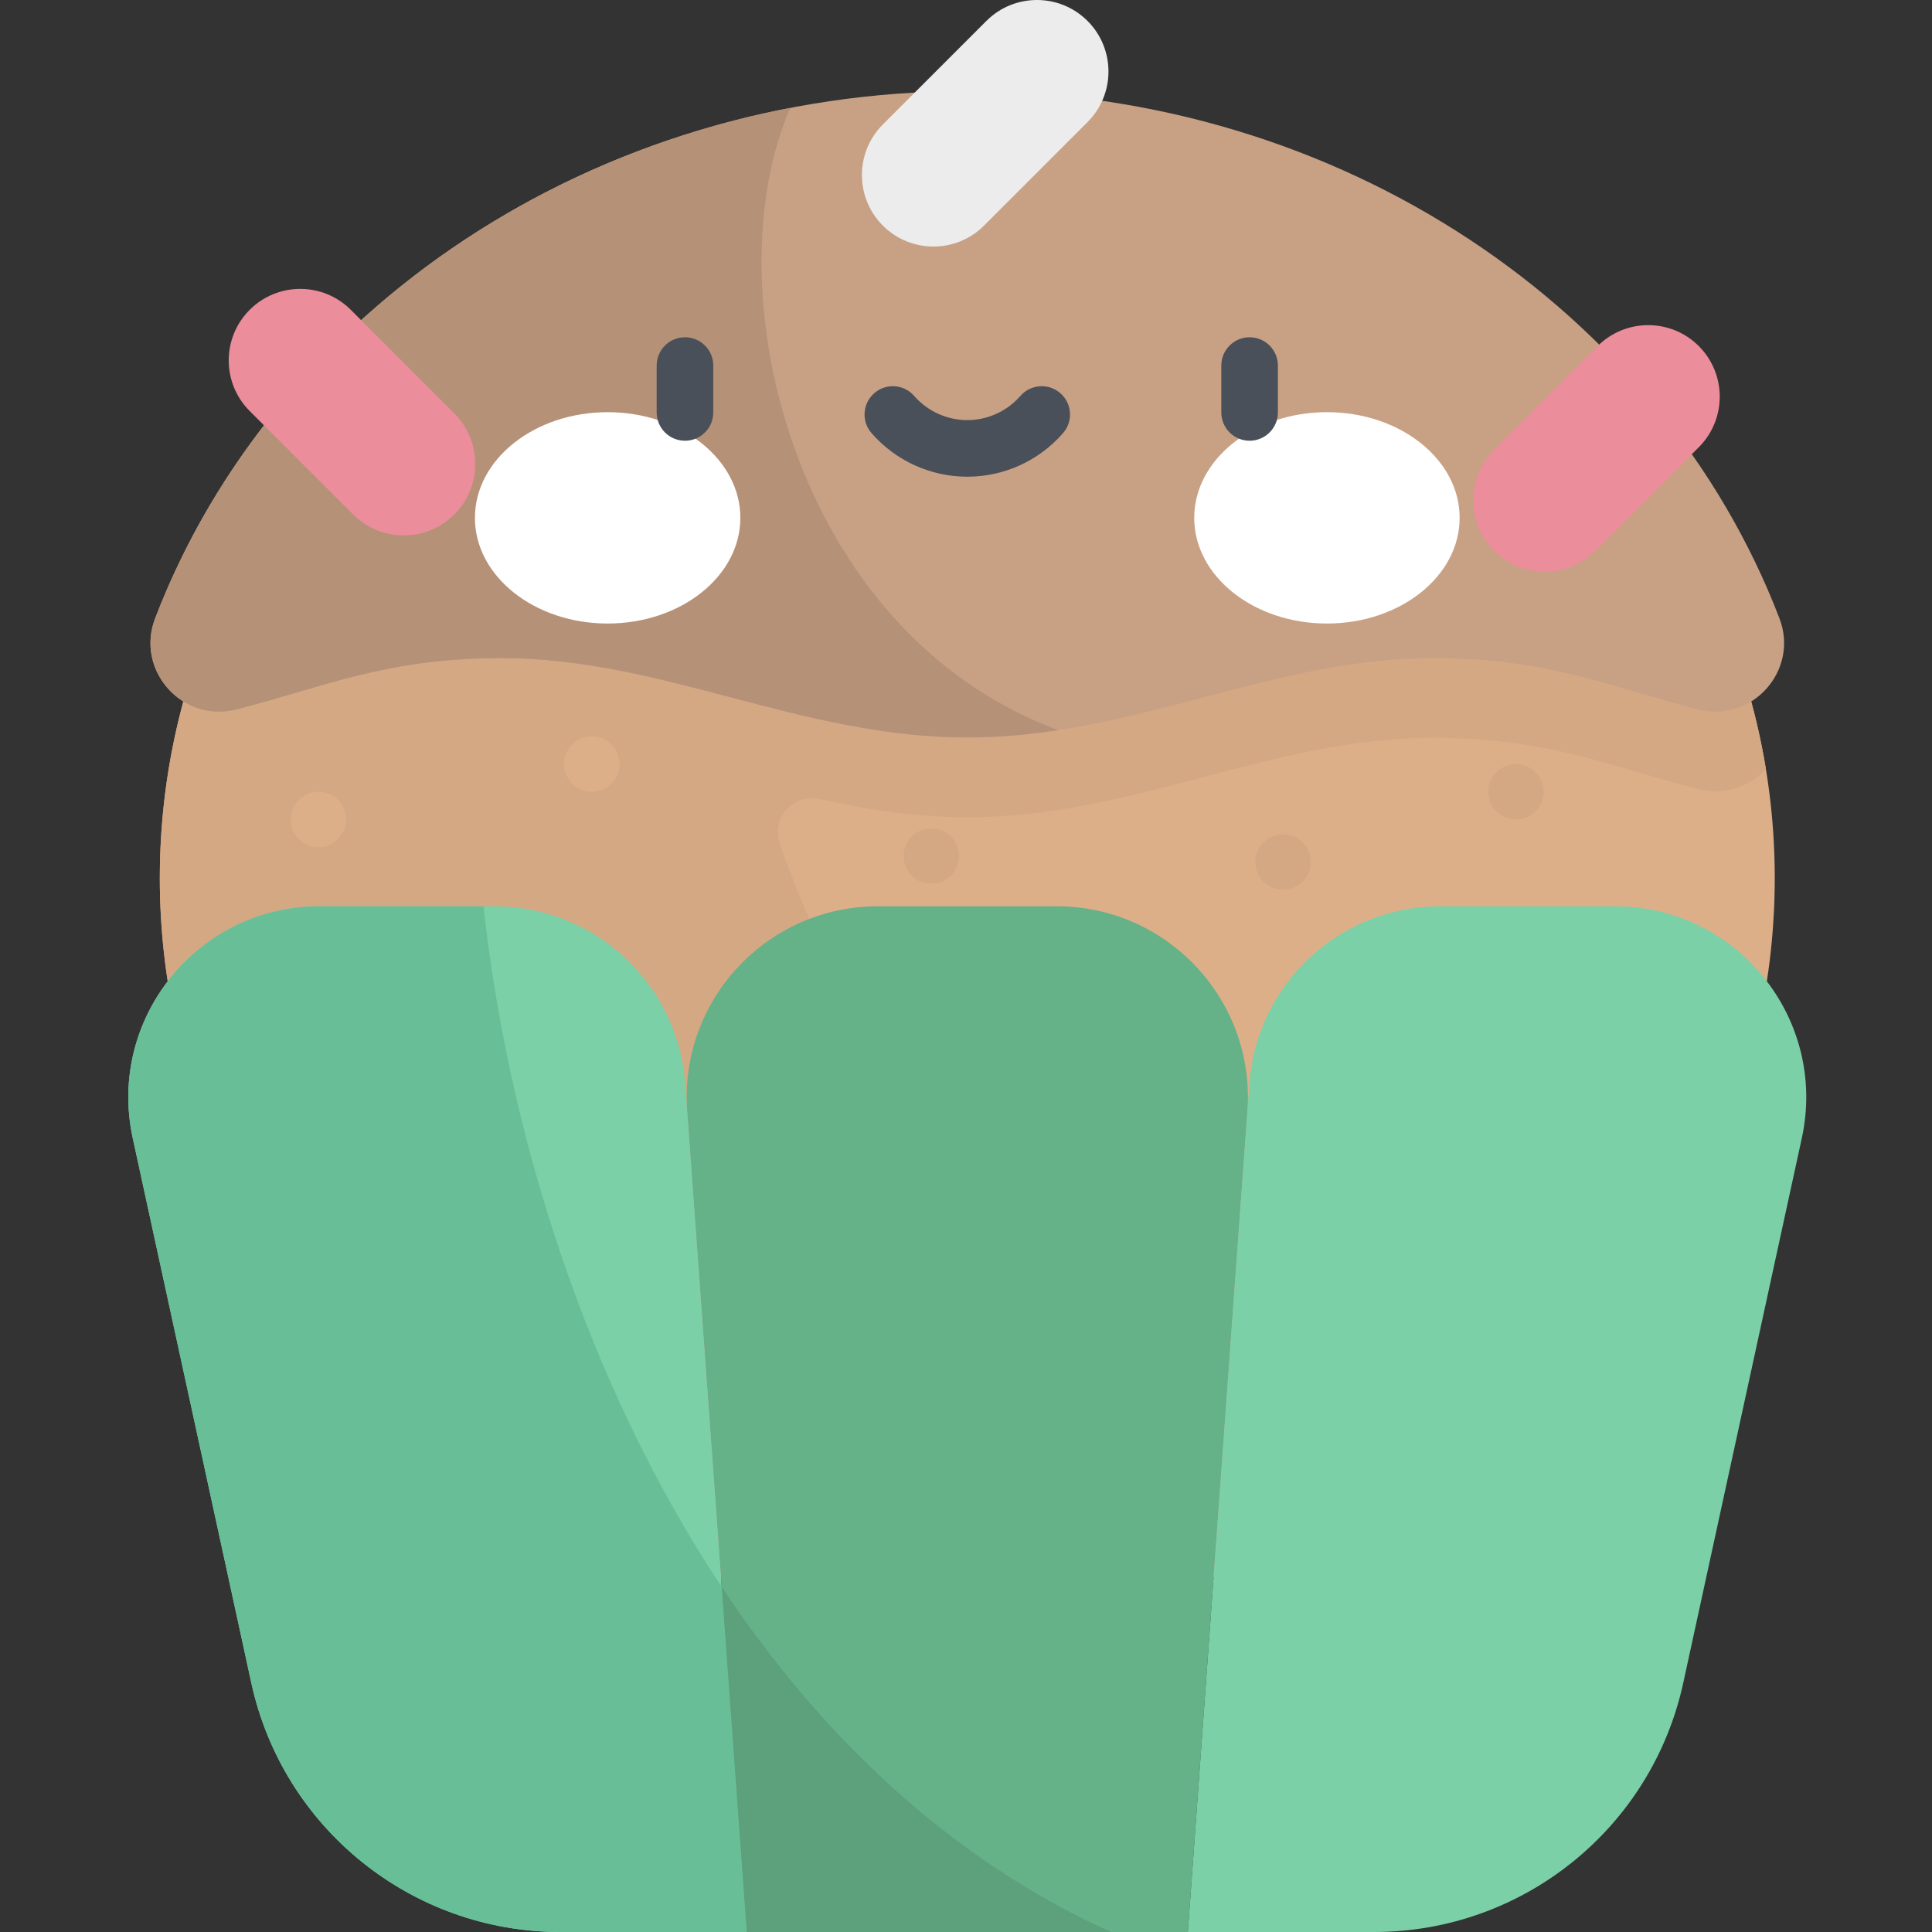 <svg height="512pt" viewBox="-34 0 512 512" width="512pt" xmlns="http://www.w3.org/2000/svg"><rect x="-34" y="0" width="512" height="512" fill="#333333" stroke="none"/><path d="m436.328 232.707c0-107.441-95.805-194.539-213.988-194.539s-213.988 87.098-213.988 194.539c0 107.438 95.805 194.535 213.988 194.535s213.988-87.098 213.988-194.535zm0 0" fill="#ddaf89"/><path d="m8.352 232.707c0 107.438 95.805 194.535 213.988 194.535 52.016 0 99.691-16.879 136.777-44.93-111.414-30.105-164.18-92.84-186.492-158.953-2.23-6.609 3.664-13.105 10.473-11.602 12.617 2.785 25.559 4.805 39.242 4.805 44.172 0 80.602-21.027 123.355-21.027 30.652 0 46.719 7.547 70.348 13.594 7.051 1.809 13.668-.695 17.93-5.344-5.219-31.832-18.926-61.145-38.957-85.98-41.84-44.383-103.727-72.531-172.676-72.531-19.031 0-37.523 2.152-55.203 6.191.531-2.453 1.074-4.832 1.621-7.145-92.254 21.621-160.406 97.77-160.406 188.387zm0 0" fill="#d4a883"/><path d="m375.102 209.82c0 4.055-3.289 7.344-7.344 7.344-4.059 0-7.348-3.289-7.348-7.344 0-4.059 3.289-7.348 7.348-7.348 4.055 0 7.344 3.289 7.344 7.348zm0 0" fill="#d4a883"/><path d="m57.723 217.164c0 4.059-3.289 7.348-7.344 7.348-4.059 0-7.348-3.289-7.348-7.348 0-4.059 3.289-7.344 7.348-7.344 4.055 0 7.344 3.285 7.344 7.344zm0 0" fill="#ddaf89"/><path d="m130.164 202.473c0 4.059-3.289 7.348-7.348 7.348s-7.348-3.289-7.348-7.348 3.289-7.348 7.348-7.348 7.348 3.289 7.348 7.348zm0 0" fill="#ddaf89"/><path d="m220.172 226.863c0 4.059-3.289 7.348-7.348 7.348-4.059 0-7.348-3.289-7.348-7.348 0-4.059 3.289-7.348 7.348-7.348 4.059 0 7.348 3.289 7.348 7.348zm0 0" fill="#d4a883"/><path d="m313.383 228.434c0 4.059-3.289 7.348-7.344 7.348-4.059 0-7.348-3.289-7.348-7.348 0-4.055 3.289-7.344 7.348-7.344 4.055 0 7.344 3.289 7.344 7.344zm0 0" fill="#d4a883"/><path d="m280.797 512h-116.914l-15.777-217.488c-2.133-29.355 21.109-54.34 50.539-54.34h47.391c29.43 0 52.672 24.984 50.543 54.34zm0 0" fill="#65b188"/><path d="m163.883 512h-49.348c-39.441 0-73.551-27.484-81.938-66.023l-31.418-144.355c-6.875-31.59 17.188-61.449 49.516-61.449h46.336c26.562 0 48.617 20.512 50.543 47.004zm0 0" fill="#7bd0a7"/><path d="m330.145 512h-49.348l16.312-224.824c1.922-26.492 23.977-47.004 50.539-47.004h46.336c32.328 0 56.391 29.859 49.516 61.449l-31.418 144.355c-8.387 38.539-42.496 66.023-81.938 66.023zm0 0" fill="#7bd0a7"/><path d="m222.34 24.152c-99.371 0-184.086 58.453-215.234 139.738-5.277 13.77 7.238 27.777 21.523 24.121 23.633-6.051 39.699-13.598 70.355-13.598 42.758 0 79.188 21.023 123.355 21.023 44.172 0 80.602-21.023 123.355-21.023 30.656 0 46.723 7.547 70.355 13.598 14.285 3.656 26.801-10.352 21.527-24.121-31.152-81.289-115.867-139.738-215.238-139.738zm0 0" fill="#c8a185"/><path d="m175.449 28.594c-78.477 15.07-142.23 67.156-168.344 135.297-5.277 13.77 7.238 27.777 21.523 24.121 23.633-6.051 39.699-13.598 70.355-13.598 42.754 0 79.188 21.027 123.355 21.027 8.277 0 16.285-.742 24.113-1.941-70.68-26.168-91.797-117.449-71.004-164.906zm0 0" fill="#b59178"/><path d="m162.199 137.234c0-15.465-15.746-28.004-35.172-28.004-19.422 0-35.168 12.539-35.168 28.004 0 15.469 15.746 28.008 35.168 28.008 19.426 0 35.172-12.539 35.172-28.008zm0 0" fill="#fff"/><path d="m352.82 137.234c0-15.465-15.746-28.004-35.168-28.004s-35.168 12.539-35.168 28.004c0 15.469 15.746 28.008 35.168 28.008s35.168-12.539 35.168-28.008zm0 0" fill="#fff"/><g fill="#495059"><path d="m147.523 116.797c-4.141 0-7.5-3.355-7.5-7.5v-12.418c0-4.145 3.359-7.5 7.5-7.5 4.145 0 7.5 3.355 7.5 7.5v12.418c0 4.145-3.355 7.5-7.5 7.5zm0 0"/><path d="m297.156 116.797c-4.145 0-7.5-3.355-7.5-7.5v-12.418c0-4.145 3.355-7.5 7.5-7.5 4.141 0 7.5 3.355 7.5 7.5v12.418c0 4.145-3.359 7.5-7.5 7.5zm0 0"/><path d="m222.34 126.332c-9.727 0-18.977-4.211-25.379-11.555-2.719-3.125-2.395-7.863.727-10.582 3.125-2.723 7.859-2.398 10.582.727 3.555 4.074 8.68 6.41 14.07 6.41s10.52-2.336 14.07-6.41c2.723-3.125 7.461-3.449 10.582-.727 3.125 2.719 3.449 7.457.727 10.582-6.402 7.344-15.652 11.555-25.379 11.555zm0 0"/></g><path d="m375.363 151.504c-4.852 0-9.699-1.852-13.402-5.551-7.402-7.402-7.402-19.402 0-26.805l27.43-27.434c7.402-7.398 19.402-7.402 26.805 0 7.402 7.402 7.402 19.402 0 26.805l-27.43 27.434c-3.699 3.699-8.551 5.551-13.402 5.551zm0 0" fill="#eb8d9a"/><path d="m213.371 65.336c-4.852 0-9.699-1.848-13.402-5.551-7.402-7.402-7.402-19.402 0-26.805l27.43-27.43c7.402-7.402 19.402-7.402 26.805 0 7.402 7.402 7.402 19.402 0 26.805l-27.43 27.43c-3.699 3.703-8.551 5.551-13.402 5.551zm0 0" fill="#ececed"/><path d="m72.996 141.898c-4.852 0-9.699-1.852-13.402-5.551l-27.43-27.43c-7.402-7.402-7.402-19.402 0-26.805 7.402-7.402 19.402-7.402 26.805 0l27.43 27.43c7.402 7.402 7.402 19.402 0 26.805-3.699 3.699-8.551 5.551-13.402 5.551zm0 0" fill="#eb8d9a"/><path d="m157.246 420.523 6.637 91.477h96.52c-43.008-19.426-77.156-52.336-103.156-91.477zm0 0" fill="#5ca17b"/><path d="m32.598 445.977c8.387 38.539 42.496 66.023 81.938 66.023h49.348l-6.637-91.477c-36.258-54.59-56.664-121.27-63.113-180.352h-43.438c-32.328 0-56.391 29.859-49.516 61.449zm0 0" fill="#68bf97"/></svg>